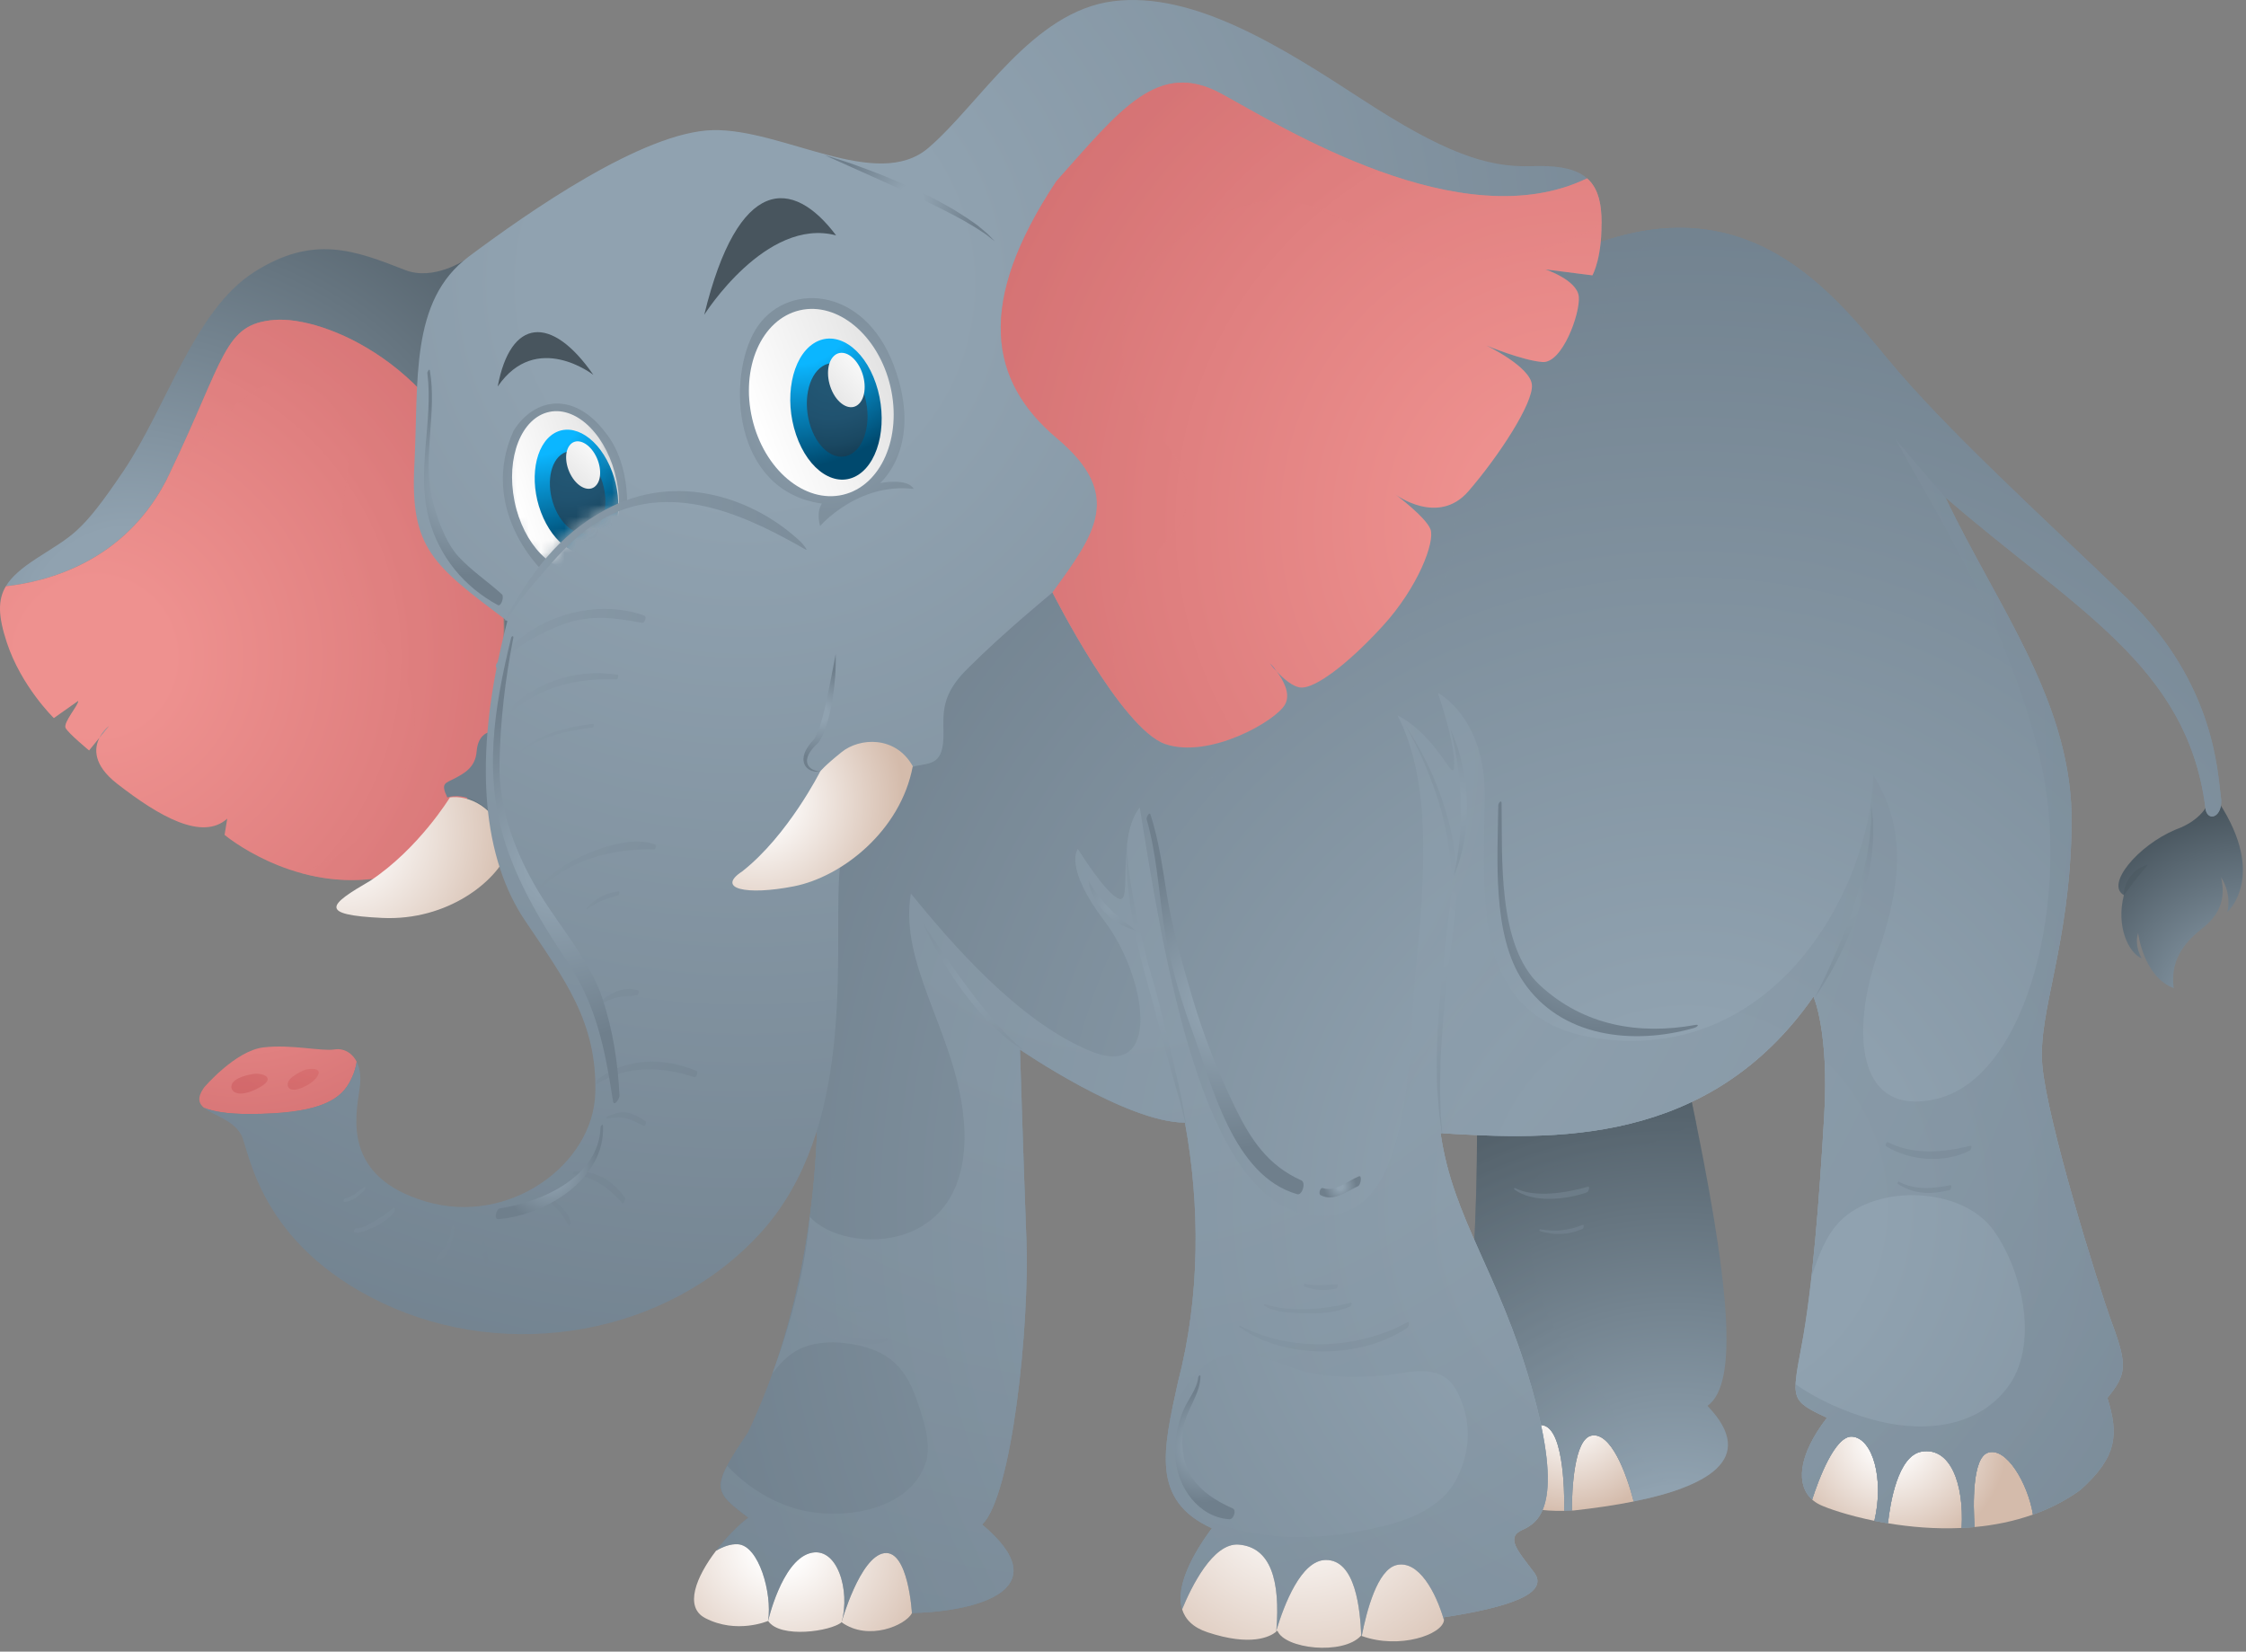 <svg width="189" height="139" viewBox="0 0 189 139" fill="none" xmlns="http://www.w3.org/2000/svg">
<rect x="0" y="0" width="189" height="139" fill="#808080" stroke="none"/>
<path d="M133.928 120.817C132.443 121.109 132.276 125.434 132.271 127.123C132.334 127.12 132.393 127.121 132.456 127.116C134.13 126.93 135.853 126.686 137.476 126.359C136.851 123.941 135.546 120.5 133.928 120.817Z" fill="url(#paint0_radial_525_680)"/>
<path d="M129.633 119.934C127.897 119.985 127.3 124.263 127.112 126.417C128.288 126.923 129.771 127.188 131.636 127.149C131.654 125.199 131.533 119.883 129.633 119.934Z" fill="url(#paint1_radial_525_680)"/>
<path d="M143.683 118.313C146.321 116.432 145.618 108.168 142.172 91.82C142.172 91.82 132.724 95.25 124.286 94.503C124.286 94.503 124.391 103.363 123.557 110.948C122.761 117.244 121.916 124.181 127.111 126.415C127.299 124.261 127.896 119.982 129.632 119.932C131.532 119.881 131.653 125.197 131.635 127.148C131.84 127.143 132.053 127.134 132.27 127.122C132.275 125.433 132.442 121.108 133.927 120.816C135.545 120.5 136.85 123.94 137.474 126.358C143.45 125.157 148.047 122.858 143.683 118.313Z" fill="url(#paint2_radial_525_680)"/>
<path opacity="0.5" d="M137.662 121.994C136.507 120.273 135.57 118.407 134.363 116.718C132.777 114.491 130.932 112.398 129.888 109.833C128.925 107.46 128.741 104.983 128.685 102.444C128.649 100.844 128.774 98.878 130.531 98.263C132.826 97.46 135.324 97.438 137.652 96.689C139.408 96.122 141.087 95.378 142.741 94.577C142.558 93.684 142.37 92.766 142.172 91.82C142.172 91.82 132.724 95.25 124.286 94.503C124.286 94.503 124.391 103.363 123.557 110.948C122.761 117.244 121.916 124.181 127.111 126.415C127.299 124.261 127.896 119.982 129.632 119.932C131.532 119.881 131.653 125.197 131.635 127.148C131.84 127.143 132.053 127.134 132.27 127.122C132.275 125.433 132.442 121.108 133.927 120.816C135.545 120.5 136.85 123.94 137.474 126.358C138.906 126.072 140.256 125.719 141.424 125.291C139.807 124.658 138.619 123.417 137.662 121.994Z" fill="url(#paint3_radial_525_680)"/>
<g opacity="0.5">
<path d="M133.63 99.871C131.883 100.372 129.139 100.853 127.472 99.974C127.436 99.954 127.391 100.071 127.42 100.094C129.024 101.278 131.782 100.96 133.541 100.343C133.695 100.289 133.805 99.822 133.63 99.871Z" fill="url(#paint4_radial_525_680)"/>
<path d="M133.174 103.094C132 103.55 130.858 103.69 129.612 103.452C129.557 103.44 129.512 103.584 129.564 103.6C130.808 103.971 131.961 103.945 133.162 103.428C133.27 103.384 133.337 103.03 133.174 103.094Z" fill="url(#paint5_radial_525_680)"/>
</g>
<path d="M185.988 67.137C185.988 67.137 185.695 68.885 183.053 69.827C179.907 71.156 177.146 74.442 178.723 75.333C178.049 77.976 179.119 80.189 180.224 80.654C179.541 79.42 179.924 78.525 179.924 78.525C179.924 78.525 180.358 82.189 182.915 83.162C182.569 80.519 184.142 79.069 185.374 78.085C186.607 77.103 187.37 75.823 186.898 73.822C187.881 75.396 187.417 76.761 187.417 76.761C187.417 76.761 190.816 73.812 186.711 67.517C186.073 66.541 185.988 67.137 185.988 67.137Z" fill="url(#paint6_radial_525_680)"/>
<path d="M8.377 62.072L9.162 61.105C9.162 61.105 8.694 61.464 8.377 62.072Z" fill="#90A2B0"/>
<path d="M39.537 22.707C39.353 21.899 39.112 21.883 39.112 21.883C39.112 21.883 36.479 23.654 34.108 22.73C29.857 21.07 26.362 19.712 21.362 22.912C16.363 26.11 14.028 34.233 10.398 39.629C6.77 45.023 6.087 45.026 3.059 47.005C1.818 47.816 0.979 48.526 0.494 49.334C3.724 48.98 10.65 47.408 14.253 39.895C19 30.003 18.823 27.277 23.082 26.925C27.342 26.575 37.448 31.835 40.926 43.074C44.055 53.185 42.521 63.983 36.113 72.534C39.445 71.183 42.667 68.847 43.875 64.151C45.646 57.245 39.537 22.707 39.537 22.707Z" fill="url(#paint7_radial_525_680)"/>
<path d="M40.779 42.063C37.3 30.826 27.342 26.576 23.083 26.926C18.824 27.278 19.001 30.003 14.254 39.896C10.651 47.408 3.726 48.979 0.495 49.334C-0.203 50.501 -0.15 51.875 0.572 54.068C1.796 57.783 4.532 60.432 4.532 60.432L6.578 58.986C6.653 59.288 5.291 60.809 5.52 61.264C5.75 61.718 7.497 63.157 7.497 63.157L8.378 62.071C8.694 61.463 9.163 61.104 9.163 61.104L8.378 62.071C7.924 62.951 7.796 64.351 9.857 65.958C13.354 68.681 17 70.797 19.122 68.896C18.897 70.262 18.897 70.262 18.897 70.262C18.897 70.262 24.391 74.891 31.546 73.937C32.959 73.594 34.55 73.172 36.113 72.537C42.521 63.985 43.908 52.175 40.779 42.063Z" fill="url(#paint8_radial_525_680)"/>
<path opacity="0.5" d="M40.779 42.063C37.3 30.826 27.342 26.576 23.083 26.926C18.824 27.278 19.001 30.003 14.254 39.896C14.185 40.042 14.112 40.179 14.041 40.318C14.156 40.191 14.273 40.062 14.39 39.932C15.66 38.507 16.89 37.038 18.229 35.677C19.375 34.513 20.604 33.204 22.133 32.556C25.095 31.299 27.734 32.788 28.829 35.702C30.018 38.873 28.526 42.32 28.597 45.578C28.656 48.274 29.689 50.591 31.206 52.781C32.821 55.106 34.878 57.404 34.901 60.405C34.94 64.963 32.048 69.757 28.179 72.098C27.263 72.654 26.3 73.101 25.308 73.467C27.133 73.971 29.253 74.241 31.545 73.935C32.958 73.592 34.549 73.17 36.112 72.535C42.521 63.985 43.908 52.175 40.779 42.063Z" fill="url(#paint9_radial_525_680)"/>
<path d="M41.021 61.667C41.021 61.667 40.216 61.884 40.11 63.231C40.005 64.577 39.091 65.064 38.285 65.497C37.479 65.928 37.049 65.876 37.642 67.112C38.879 66.678 41.897 67.373 42.768 71.622C44.322 68.713 43.174 60.747 41.021 61.667Z" fill="url(#paint10_radial_525_680)"/>
<path d="M37.858 67.115C37.858 67.115 35.23 71.428 31.145 74.13C27.704 76.131 26.684 76.993 32.175 77.251C37.666 77.507 41.805 74.158 42.768 71.625C42.007 67.698 39.202 66.897 37.858 67.115Z" fill="url(#paint11_radial_525_680)"/>
<path d="M161.707 122.161C159.689 122.501 159.049 126.533 158.867 128.195C160.715 128.503 162.852 128.696 165.072 128.59C165.283 124.826 164.1 121.757 161.707 122.161Z" fill="url(#paint12_radial_525_680)"/>
<path d="M155.866 120.901C154.401 120.782 153.011 124.585 152.488 126.2C152.683 126.373 152.908 126.521 153.158 126.642C153.796 126.942 155.476 127.531 157.731 127.988C158.568 124.428 157.574 121.045 155.866 120.901Z" fill="url(#paint13_radial_525_680)"/>
<path d="M167.281 122.253C165.949 122.701 166.038 126.651 166.157 128.512C167.797 128.361 169.462 128.035 171.074 127.46C170.65 124.859 168.837 121.732 167.281 122.253Z" fill="url(#paint14_radial_525_680)"/>
<path d="M186.883 67.023C186.601 65.224 186.478 57.552 178.963 50.33C171.449 43.105 163.679 36.052 158.895 30.269C154.11 24.489 147.016 15.473 133.567 20.787C120.633 26.952 77.991 43.752 77.991 43.752C77.991 43.752 62.509 54.693 68.462 85.691C68.462 85.691 70.864 103.872 62.962 120.532C59.821 125.204 59.947 125.455 62.979 127.718C62.069 128.424 61.08 129.429 60.253 130.51C60.824 130.172 61.471 129.918 62.105 129.961C63.846 130.077 64.992 134.051 64.638 136.412C64.638 136.412 65.768 131.453 68.108 130.727C70.443 130 71.586 133.868 70.816 136.523C70.816 136.523 72.364 131.016 74.404 130.712C76.442 130.405 76.739 135.752 76.739 135.752C82.413 135.612 89.089 133.707 82.647 128.301C85.164 125.899 86.642 111.524 86.372 104.338C86.101 97.153 85.832 88.329 85.832 88.329C85.832 88.329 94.797 94.486 99.714 94.475C100.989 101.405 101.009 109.096 99.134 116.286C97.889 121.962 96.802 126.262 101.984 128.614C100.389 130.75 98.891 133.501 99.478 135.428C100.241 133.58 102.069 129.808 104.241 129.987C106.927 130.208 107.745 132.987 107.41 137.207C108.073 135.017 109.489 131.321 111.544 131.283C114.089 131.235 114.461 135.478 114.552 137.665C114.566 137.669 114.579 137.674 114.594 137.679C114.999 135.579 115.909 132.084 117.532 131.707C119.379 131.28 120.838 133.992 121.514 136.35C121.521 136.269 121.514 136.189 121.492 136.11C126.983 135.266 130.432 134.106 129.086 132.32C127.74 130.535 126.65 129.387 128.119 128.745C129.587 128.102 131.641 126.521 128.892 116.798C126.144 107.072 122.264 102.604 121.223 95.364C130.597 95.939 143.774 96.533 152.604 83.874C152.604 83.874 153.919 86.769 153.51 93.841C153.101 100.913 152.523 108.411 151.598 113.27C150.755 117.788 150.669 117.874 153.74 119.314C151.223 122.588 151.164 125.015 152.49 126.202C153.013 124.587 154.403 120.784 155.868 120.903C157.577 121.048 158.57 124.43 157.733 127.99C158.098 128.064 158.476 128.135 158.87 128.199C159.052 126.537 159.692 122.505 161.71 122.165C164.102 121.761 165.286 124.829 165.075 128.594C165.432 128.575 165.796 128.548 166.16 128.516C166.041 126.656 165.952 122.706 167.284 122.257C168.84 121.736 170.652 124.862 171.077 127.464C172.461 126.973 173.802 126.3 175.054 125.399C178.199 122.58 178.281 120.706 177.336 117.642C178.95 115.676 179.032 114.91 177.747 111.42C176.461 107.93 172.261 94.295 171.86 89.668C171.464 85.109 174.181 79.649 174.326 69.427C174.47 59.202 168.148 51.209 163.697 41.848C174.452 51.194 184.007 55.943 185.569 67.866C185.641 69.31 187.162 68.823 186.883 67.023Z" fill="url(#paint15_radial_525_680)"/>
<path d="M186.883 67.023C186.601 65.224 186.478 57.552 178.963 50.33C171.449 43.105 163.679 36.052 158.895 30.269C154.11 24.489 147.016 15.473 133.567 20.787C120.633 26.952 77.991 43.752 77.991 43.752C77.991 43.752 62.509 54.693 68.462 85.691C68.462 85.691 70.864 103.872 62.962 120.532C59.821 125.204 59.947 125.455 62.979 127.718C62.069 128.424 61.08 129.429 60.253 130.51C60.824 130.172 61.471 129.918 62.105 129.961C63.846 130.077 64.992 134.051 64.638 136.412C64.638 136.412 65.768 131.453 68.108 130.727C70.443 130 71.586 133.868 70.816 136.523C70.816 136.523 72.364 131.016 74.404 130.712C76.442 130.405 76.739 135.752 76.739 135.752C82.413 135.612 89.089 133.707 82.647 128.301C85.164 125.899 86.642 111.524 86.372 104.338C86.101 97.153 85.832 88.329 85.832 88.329C85.832 88.329 94.797 94.486 99.714 94.475C100.989 101.405 101.009 109.096 99.134 116.286C97.889 121.962 96.802 126.262 101.984 128.614C100.389 130.75 98.891 133.501 99.478 135.428C100.241 133.58 102.069 129.808 104.241 129.987C106.927 130.208 107.745 132.987 107.41 137.207C108.073 135.017 109.489 131.321 111.544 131.283C114.089 131.235 114.461 135.478 114.552 137.665C114.566 137.669 114.579 137.674 114.594 137.679C114.999 135.579 115.909 132.084 117.532 131.707C119.379 131.28 120.838 133.992 121.514 136.35C121.521 136.269 121.514 136.189 121.492 136.11C126.983 135.266 130.432 134.106 129.086 132.32C127.74 130.535 126.65 129.387 128.119 128.745C129.587 128.102 131.641 126.521 128.892 116.798C126.144 107.072 122.264 102.604 121.223 95.364C130.597 95.939 143.774 96.533 152.604 83.874C152.604 83.874 153.919 86.769 153.51 93.841C153.101 100.913 152.523 108.411 151.598 113.27C150.755 117.788 150.669 117.874 153.74 119.314C151.223 122.588 151.164 125.015 152.49 126.202C153.013 124.587 154.403 120.784 155.868 120.903C157.577 121.048 158.57 124.43 157.733 127.99C158.098 128.064 158.476 128.135 158.87 128.199C159.052 126.537 159.692 122.505 161.71 122.165C164.102 121.761 165.286 124.829 165.075 128.594C165.432 128.575 165.796 128.548 166.16 128.516C166.041 126.656 165.952 122.706 167.284 122.257C168.84 121.736 170.652 124.862 171.077 127.464C172.461 126.973 173.802 126.3 175.054 125.399C178.199 122.58 178.281 120.706 177.336 117.642C178.95 115.676 179.032 114.91 177.747 111.42C176.461 107.93 172.261 94.295 171.86 89.668C171.464 85.109 174.181 79.649 174.326 69.427C174.47 59.202 168.148 51.209 163.697 41.848C174.452 51.194 184.007 55.943 185.569 67.866C185.641 69.31 187.162 68.823 186.883 67.023Z" fill="url(#paint16_radial_525_680)"/>
<g opacity="0.5">
<path d="M74.386 73.227C77.796 70.656 77.787 66.598 78.854 66.17C83.762 64.022 82.25 58.045 86.304 56.113C90.358 54.182 91.866 58.877 96.146 63.565C100.429 68.252 105.759 64.397 113.434 58.186C120.254 53.044 123.018 47.698 122.37 43.855C126 43.633 131.959 34.221 135.142 25.884C136.47 22.41 138.505 20.384 140.427 19.199C138.342 19.309 136.066 19.8 133.568 20.787C120.634 26.952 77.992 43.752 77.992 43.752C77.992 43.752 62.51 54.693 68.463 85.691C68.463 85.691 69.413 92.9 68.145 102.396C71.064 98.876 71.606 94.052 72.285 87.115C73.117 78.569 72.682 74.94 74.386 73.227Z" fill="url(#paint17_radial_525_680)"/>
</g>
<path d="M29.367 91.166C29.729 90.53 29.933 89.922 30.012 89.352C29.592 88.53 28.832 88.202 28.169 88.315C27.077 88.5 24.528 87.869 22.166 88.146C19.801 88.425 17.17 91.523 17.17 91.523C16.577 92.367 16.711 92.85 17.165 93.229C17.926 93.536 19.128 93.757 21.016 93.752C26.515 93.739 28.491 92.709 29.367 91.166Z" fill="url(#paint18_radial_525_680)"/>
<path d="M134.757 18.187C134.619 14.736 132.701 13.846 128.866 13.983C125.033 14.119 121.324 12.723 114.666 8.394C108.012 4.065 100.508 -0.757 93.686 0.1C86.863 0.956 82.465 8.725 78.129 12.442C73.794 16.158 65.857 10.81 59.978 10.952C54.1 11.093 44.404 17.891 39.428 21.607C34.453 25.325 35.237 32.097 34.869 39.126C34.503 46.157 36.425 47.557 42.694 52.271C39.528 64.292 40.824 72.468 44.161 77.444C47.495 82.42 50.262 85.989 50.092 91.991C49.926 97.994 42.844 103.194 35.836 101.118C28.828 99.044 29.908 94.04 30.266 91.582C30.408 90.618 30.28 89.883 30.012 89.352C29.934 89.922 29.73 90.53 29.367 91.166C28.491 92.709 26.515 93.739 21.015 93.752C19.127 93.757 17.925 93.536 17.164 93.229C17.929 93.871 19.606 94.223 20.304 95.518C20.981 96.778 21.732 104.718 32.223 109.676C42.714 114.636 56.127 112.431 64.032 103.723C71.932 95.013 70.238 80.832 70.604 73.931C70.971 67.029 75.824 64.717 77.099 64.458C78.378 64.2 79.399 64.324 79.395 61.769C79.39 60.032 79.131 58.447 81.553 56.142C84.358 53.324 88.566 49.862 88.566 49.862C88.566 49.862 94.346 61.351 98.056 62.62C101.765 63.889 107.378 60.681 108.142 59.272C108.631 58.37 107.966 57.213 107.424 56.494C107.082 56.126 106.857 55.826 106.857 55.826C106.857 55.826 107.123 56.091 107.424 56.494C107.975 57.089 108.835 57.867 109.544 57.866C110.693 57.863 113.245 56.068 116.307 52.738C119.366 49.408 120.762 45.57 120.374 44.55C119.989 43.527 117.428 41.617 117.428 41.617C117.428 41.617 121.013 44.292 123.562 41.347C126.112 38.4 129.041 33.921 128.908 32.389C128.778 30.854 125.067 29.075 125.067 29.075C125.067 29.075 128.136 30.346 129.8 30.469C131.461 30.593 132.986 26.373 132.854 24.967C132.723 23.561 130.037 22.673 130.037 22.673L133.999 23.175C133.999 23.172 134.891 21.637 134.757 18.187Z" fill="url(#paint19_radial_525_680)"/>
<path d="M107.238 56.667C106.888 56.294 106.662 55.992 106.654 55.98L107.038 55.645C107.05 55.657 107.319 55.928 107.629 56.339L107.238 56.667Z" fill="url(#paint20_radial_525_680)"/>
<path opacity="0.5" d="M69.012 44.269C69.012 44.269 72.166 40.598 76.883 41.144C76.383 40.201 74.053 40.65 74.053 40.65C74.053 40.65 77.776 37.568 75.204 30.736C72.632 23.906 65.984 23.731 63.567 27.762C61.149 31.794 61.62 41.313 69.162 42.381C68.653 43.15 69.012 44.269 69.012 44.269Z" fill="url(#paint21_radial_525_680)"/>
<path opacity="0.5" d="M45.488 47.865C45.488 47.865 40.268 42.78 43.216 36.252C44.962 33.453 48.302 32.898 50.941 36.399C52.918 38.805 52.769 42.369 52.769 42.369C52.769 42.369 49.312 43.252 45.488 47.865Z" fill="url(#paint22_radial_525_680)"/>
<path d="M74.925 32.513C75.926 36.799 74.143 40.885 70.934 41.638C67.725 42.393 64.307 39.531 63.3 35.246C62.295 30.958 64.078 26.87 67.287 26.116C70.495 25.363 73.916 28.226 74.925 32.513Z" fill="url(#paint23_linear_525_680)"/>
<path d="M73.703 32.269C74.74 35.321 74.078 38.759 72.228 39.957C70.371 41.151 68.029 39.642 66.991 36.588C65.953 33.54 66.615 30.097 68.467 28.9C70.32 27.709 72.666 29.216 73.703 32.269Z" fill="url(#paint24_radial_525_680)"/>
<path d="M72.679 33.06C73.368 35.088 72.929 37.373 71.7 38.164C70.47 38.958 68.912 37.959 68.221 35.933C67.533 33.905 67.971 31.62 69.203 30.826C70.43 30.035 71.987 31.034 72.679 33.06Z" fill="url(#paint25_radial_525_680)"/>
<path d="M72.301 30.816C72.908 31.901 72.916 33.311 72.317 33.949C71.724 34.596 70.747 34.233 70.138 33.146C69.532 32.054 69.521 30.654 70.12 30.011C70.716 29.365 71.693 29.729 72.301 30.816Z" fill="url(#paint26_linear_525_680)"/>
<path d="M59.263 26.489C59.263 26.489 64.455 18.245 70.358 19.809C66.712 14.947 62.116 14.753 59.263 26.489Z" fill="#48555E"/>
<path d="M49.932 31.549C49.932 31.549 45.129 27.793 41.882 32.527C42.954 26.775 46.404 26.447 49.932 31.549Z" fill="#48555E"/>
<path d="M107.238 56.664C106.888 56.29 106.662 55.989 106.654 55.977L107.038 55.641C107.05 55.653 107.319 55.924 107.629 56.335L107.238 56.664Z" fill="url(#paint27_radial_525_680)"/>
<path d="M133.551 15.008C122.966 20.136 107.874 10.663 102.779 7.888C97.463 4.993 94.311 9.173 88.887 15.256C82.083 25.515 83.237 32.088 88.94 36.88C94.641 41.671 92.12 44.966 88.567 49.86C88.567 49.86 94.347 61.349 98.057 62.618C101.766 63.887 107.379 60.679 108.143 59.27C108.632 58.368 107.967 57.211 107.425 56.492C107.083 56.124 106.858 55.824 106.858 55.824C106.858 55.824 107.124 56.089 107.425 56.492C107.976 57.087 108.836 57.865 109.545 57.864C110.694 57.861 113.246 56.066 116.308 52.736C119.367 49.406 120.763 45.568 120.375 44.548C119.99 43.525 117.429 41.615 117.429 41.615C117.429 41.615 121.014 44.29 123.563 41.345C126.113 38.398 129.042 33.919 128.909 32.387C128.779 30.852 125.068 29.073 125.068 29.073C125.068 29.073 128.137 30.344 129.801 30.467C131.462 30.591 132.987 26.371 132.855 24.965C132.724 23.559 130.038 22.671 130.038 22.671L134 23.173C134 23.173 134.892 21.638 134.758 18.188C134.697 16.684 134.3 15.667 133.551 15.008Z" fill="url(#paint28_radial_525_680)"/>
<path opacity="0.5" d="M94.787 59.823C94.433 59.203 94.154 58.515 93.976 57.743C93.583 56.027 93.686 54.229 94.072 52.517C94.601 50.181 95.537 48.448 97.142 46.675C98.262 45.442 99.613 44.104 99.925 42.4C100.234 40.721 99.419 39.109 98.457 37.788C97.574 36.577 96.52 35.473 95.724 34.202C95.017 33.08 94.67 31.757 94.529 30.441C93.925 24.918 97.295 20.57 102.136 18.277C104.567 17.126 107.195 16.472 109.845 17.229C112.555 18.003 114.961 19.561 117.55 20.644C121.72 22.391 126.636 22.045 130.864 20.622C132.192 20.174 133.543 19.578 134.77 18.821C134.768 18.618 134.763 18.407 134.757 18.19C134.696 16.688 134.3 15.671 133.551 15.012C122.966 20.14 107.874 10.667 102.779 7.892C97.463 4.997 94.311 9.177 88.887 15.26C82.083 25.519 83.237 32.092 88.94 36.884C94.641 41.675 92.12 44.97 88.567 49.864C88.567 49.862 91.669 56.026 94.787 59.823Z" fill="url(#paint29_radial_525_680)"/>
<path d="M69.021 64.923C69.021 64.923 66.317 70.303 62.46 73.332C60.232 74.787 62.769 75.383 66.81 74.589C70.854 73.795 75.796 69.919 76.809 64.483C75.355 61.889 72.335 62.078 70.83 63.289C69.323 64.5 69.021 64.923 69.021 64.923Z" fill="url(#paint30_radial_525_680)"/>
<path d="M70.324 55.023C70.342 55.654 70.324 56.286 70.278 56.914C70.232 57.545 70.162 58.174 70.062 58.797C70.012 59.11 69.957 59.422 69.89 59.732C69.82 60.043 69.749 60.353 69.662 60.661C69.576 60.968 69.466 61.272 69.355 61.574L69.155 62.022L68.906 62.455L68.891 62.475L68.869 62.5C68.652 62.703 68.436 62.909 68.268 63.143C68.174 63.256 68.11 63.382 68.043 63.506C67.985 63.633 67.935 63.763 67.917 63.898C67.918 63.964 67.898 64.033 67.914 64.097C67.919 64.163 67.931 64.228 67.957 64.29C67.994 64.417 68.08 64.53 68.189 64.624C68.293 64.72 68.426 64.79 68.569 64.837C68.711 64.887 68.864 64.915 69.018 64.926C68.864 64.945 68.703 64.96 68.546 64.931C68.388 64.904 68.227 64.854 68.085 64.764C67.942 64.675 67.812 64.552 67.731 64.392C67.684 64.313 67.659 64.229 67.638 64.14C67.609 64.053 67.621 63.966 67.611 63.876C67.617 63.7 67.652 63.53 67.711 63.369C67.776 63.214 67.847 63.058 67.939 62.919C68.02 62.776 68.124 62.649 68.224 62.52C68.328 62.394 68.444 62.283 68.556 62.163L68.519 62.207L68.72 61.813L68.893 61.396C68.994 61.107 69.092 60.82 69.168 60.521C69.343 59.929 69.478 59.323 69.607 58.714C69.734 58.103 69.855 57.489 69.972 56.874L70.324 55.023Z" fill="url(#paint31_radial_525_680)"/>
<path d="M69.419 13.066C69.419 13.066 69.663 13.131 70.086 13.262C70.505 13.398 71.111 13.577 71.823 13.835C72.532 14.093 73.365 14.389 74.242 14.742C75.121 15.094 76.045 15.498 76.963 15.922C77.877 16.356 78.784 16.802 79.608 17.272C80.025 17.498 80.419 17.735 80.784 17.972C81.155 18.2 81.5 18.427 81.809 18.65C81.962 18.76 82.111 18.865 82.254 18.964C82.388 19.076 82.513 19.182 82.634 19.28C82.867 19.482 83.084 19.641 83.234 19.809C83.536 20.13 83.713 20.313 83.713 20.313C83.713 20.313 83.514 20.157 83.167 19.884C83.005 19.738 82.771 19.603 82.521 19.432C82.269 19.258 81.975 19.081 81.65 18.891C81.334 18.692 80.979 18.493 80.597 18.292C80.221 18.085 79.814 17.884 79.398 17.668C78.983 17.446 78.542 17.247 78.1 17.025C77.659 16.802 77.201 16.598 76.747 16.383C75.842 15.953 74.925 15.545 74.067 15.154C73.206 14.769 72.405 14.409 71.717 14.1C71.028 13.792 70.454 13.534 70.052 13.353C69.65 13.171 69.419 13.066 69.419 13.066Z" fill="url(#paint32_radial_525_680)"/>
<g opacity="0.5">
<path d="M94.838 70.973C94.838 70.973 94.825 71.354 94.875 72.02C94.899 72.353 94.926 72.754 94.994 73.215C95.049 73.676 95.119 74.194 95.219 74.755C95.308 75.32 95.404 75.93 95.549 76.568C95.692 77.207 95.808 77.886 95.987 78.576C96.155 79.27 96.329 79.986 96.504 80.715C96.71 81.436 96.918 82.167 97.128 82.9C97.226 83.27 97.325 83.641 97.427 84.01C97.519 84.379 97.609 84.747 97.698 85.111C97.881 85.841 98.058 86.557 98.229 87.253C98.576 88.641 98.859 89.948 99.122 91.062C99.252 91.622 99.368 92.133 99.455 92.59C99.536 93.05 99.608 93.451 99.664 93.78C99.775 94.439 99.838 94.816 99.838 94.816C99.838 94.816 99.739 94.446 99.568 93.799C99.485 93.477 99.387 93.085 99.271 92.634C99.143 92.187 98.999 91.682 98.842 91.133C98.538 90.028 98.159 88.744 97.8 87.36C97.617 86.668 97.429 85.953 97.237 85.227C97.139 84.863 97.045 84.496 96.946 84.13C96.844 83.765 96.739 83.401 96.635 83.037C96.438 82.298 96.238 81.558 96.042 80.831C95.875 80.095 95.713 79.372 95.555 78.672C95.379 77.974 95.302 77.281 95.185 76.633C95.067 75.987 94.997 75.367 94.934 74.794C94.905 74.508 94.864 74.236 94.846 73.974C94.831 73.713 94.821 73.464 94.805 73.23C94.775 72.765 94.777 72.359 94.779 72.022C94.771 71.687 94.802 71.424 94.81 71.246C94.823 71.067 94.838 70.973 94.838 70.973Z" fill="url(#paint33_radial_525_680)"/>
<path d="M91.608 74.133C91.608 74.133 91.651 74.219 91.738 74.355C91.815 74.497 91.949 74.683 92.093 74.913C92.163 75.026 92.265 75.137 92.351 75.265C92.443 75.39 92.53 75.523 92.642 75.648C92.751 75.776 92.865 75.903 92.975 76.041C93.075 76.185 93.22 76.293 93.339 76.422C93.463 76.55 93.588 76.679 93.708 76.805C93.841 76.919 93.973 77.029 94.101 77.138C94.228 77.244 94.349 77.357 94.462 77.461C94.575 77.57 94.705 77.637 94.812 77.722C95.252 78.039 95.537 78.298 95.537 78.298C95.537 78.298 95.18 78.196 94.659 77.974C94.533 77.912 94.379 77.872 94.25 77.776C94.112 77.687 93.967 77.596 93.824 77.492C93.679 77.39 93.524 77.293 93.378 77.174C93.243 77.043 93.108 76.909 92.975 76.778C92.847 76.634 92.698 76.514 92.596 76.355C92.483 76.208 92.38 76.052 92.279 75.908C92.168 75.769 92.1 75.606 92.026 75.461C91.952 75.315 91.88 75.18 91.834 75.046C91.784 74.912 91.747 74.788 91.711 74.678C91.673 74.571 91.663 74.465 91.644 74.386C91.609 74.227 91.608 74.133 91.608 74.133Z" fill="url(#paint34_radial_525_680)"/>
<path d="M77.643 77.66C77.643 77.66 78.122 78.374 78.838 79.446C79.195 79.983 79.625 80.596 80.087 81.253C80.315 81.585 80.561 81.916 80.804 82.26C81.044 82.607 81.307 82.943 81.559 83.288C82.067 83.976 82.604 84.639 83.108 85.259C83.366 85.563 83.617 85.857 83.854 86.135C84.103 86.406 84.337 86.661 84.553 86.898C84.782 87.118 84.988 87.327 85.171 87.516C85.35 87.708 85.528 87.848 85.666 87.974C85.944 88.23 86.103 88.374 86.103 88.374C86.103 88.374 85.92 88.262 85.604 88.053C85.45 87.946 85.25 87.828 85.047 87.659C84.84 87.497 84.603 87.316 84.354 87.104C84.117 86.883 83.858 86.646 83.584 86.393C83.319 86.131 83.045 85.85 82.767 85.553C82.5 85.248 82.22 84.936 81.949 84.608C81.686 84.272 81.41 83.938 81.151 83.592C80.637 82.894 80.141 82.189 79.715 81.501C79.275 80.82 78.915 80.156 78.595 79.594C77.978 78.458 77.643 77.66 77.643 77.66Z" fill="url(#paint35_radial_525_680)"/>
<path d="M118.242 61.035C118.242 61.035 118.576 61.485 119.069 62.328C119.557 63.173 120.232 64.399 120.852 65.96C121.161 66.74 121.473 67.598 121.733 68.525C121.871 68.988 122 69.466 122.103 69.962C122.158 70.209 122.221 70.46 122.263 70.714C122.303 70.97 122.341 71.229 122.382 71.49C122.545 72.531 122.607 73.625 122.599 74.734C122.6 75.289 122.528 75.846 122.496 76.409C122.433 76.96 122.369 77.514 122.308 78.067C122.169 79.171 122.035 80.275 121.903 81.361C121.763 82.448 121.671 83.521 121.559 84.557C121.483 85.595 121.371 86.597 121.315 87.55C121.262 88.502 121.196 89.403 121.2 90.235C121.192 90.651 121.184 91.051 121.179 91.43C121.179 91.808 121.194 92.169 121.2 92.508C121.216 93.186 121.224 93.776 121.276 94.26C121.35 95.232 121.393 95.788 121.393 95.788C121.393 95.788 121.316 95.236 121.178 94.269C121.1 93.788 121.061 93.196 121.011 92.519C120.985 92.178 120.95 91.818 120.93 91.436C120.924 91.056 120.919 90.653 120.912 90.233C120.883 89.397 120.92 88.489 120.942 87.53C120.967 86.57 121.041 85.56 121.117 84.517C121.22 83.478 121.304 82.399 121.427 81.308C121.551 80.218 121.676 79.111 121.801 78.003C121.868 77.451 121.938 76.899 122.005 76.348C122.043 75.805 122.12 75.263 122.124 74.722C122.142 73.64 122.093 72.573 121.946 71.549C121.908 71.293 121.872 71.038 121.838 70.788C121.788 70.539 121.742 70.293 121.696 70.048C121.61 69.556 121.496 69.08 121.376 68.621C121.15 67.699 120.867 66.843 120.584 66.061C120.301 65.281 120.01 64.574 119.739 63.954C119.467 63.335 119.205 62.805 118.983 62.373C118.755 61.942 118.577 61.605 118.447 61.379C118.315 61.156 118.242 61.035 118.242 61.035Z" fill="url(#paint36_radial_525_680)"/>
<path d="M122.08 61.441C122.08 61.441 122.172 61.614 122.301 61.933C122.425 62.253 122.612 62.71 122.771 63.279C122.945 63.844 123.095 64.517 123.22 65.246C123.266 65.614 123.341 65.99 123.363 66.379C123.4 66.764 123.429 67.159 123.439 67.555C123.455 67.949 123.441 68.344 123.427 68.733C123.428 69.122 123.372 69.503 123.337 69.871C123.31 70.241 123.233 70.592 123.177 70.926C123.124 71.261 123.049 71.573 122.969 71.858C122.892 72.144 122.823 72.404 122.748 72.633C122.665 72.858 122.594 73.055 122.533 73.216C122.414 73.537 122.339 73.717 122.339 73.717C122.339 73.717 122.37 73.522 122.439 73.187C122.474 73.021 122.513 72.818 122.562 72.585C122.603 72.352 122.631 72.085 122.679 71.799C122.729 71.512 122.77 71.201 122.799 70.87C122.831 70.54 122.874 70.192 122.888 69.831C122.931 69.11 122.958 68.338 122.927 67.568C122.92 66.797 122.84 66.029 122.773 65.309C122.689 64.59 122.594 63.918 122.487 63.347C122.385 62.772 122.287 62.296 122.208 61.964C122.127 61.632 122.08 61.441 122.08 61.441Z" fill="url(#paint37_radial_525_680)"/>
<path d="M152.733 83.923C152.733 83.923 152.851 83.683 153.062 83.265C153.279 82.85 153.553 82.242 153.896 81.519C154.059 81.152 154.247 80.764 154.421 80.34C154.604 79.919 154.785 79.472 154.973 79.009C155.17 78.552 155.334 78.064 155.526 77.577C155.716 77.088 155.872 76.581 156.05 76.08C156.201 75.573 156.367 75.069 156.505 74.567C156.624 74.058 156.786 73.568 156.88 73.08C156.967 72.594 157.104 72.129 157.161 71.678C157.224 71.227 157.308 70.801 157.345 70.406C157.37 70.009 157.406 69.645 157.437 69.322C157.469 68.999 157.449 68.717 157.457 68.483C157.466 68.013 157.47 67.746 157.47 67.746C157.47 67.746 157.502 68.013 157.558 68.477C157.575 68.712 157.624 68.996 157.629 69.324C157.633 69.651 157.639 70.021 157.633 70.426C157.62 70.832 157.567 71.267 157.533 71.728C157.5 72.193 157.402 72.674 157.322 73.174C157.238 73.672 157.103 74.178 156.983 74.696C156.845 75.209 156.683 75.725 156.535 76.241C156.349 76.747 156.183 77.26 155.988 77.752C155.791 78.245 155.595 78.728 155.384 79.186C155.188 79.65 154.969 80.086 154.758 80.499C154.554 80.914 154.34 81.294 154.154 81.65C153.37 83.057 152.733 83.923 152.733 83.923Z" fill="url(#paint38_radial_525_680)"/>
</g>
<path opacity="0.5" d="M178.724 75.333C178.724 75.333 178.698 75.108 178.779 74.789C178.794 74.709 178.823 74.625 178.856 74.539C178.889 74.452 178.916 74.355 178.966 74.267C179.062 74.089 179.162 73.891 179.303 73.726C179.374 73.643 179.443 73.561 179.514 73.48C179.579 73.394 179.675 73.339 179.75 73.269C179.911 73.145 180.054 73.023 180.212 72.962C180.51 72.82 180.719 72.773 180.719 72.773C180.719 72.773 180.598 72.968 180.396 73.193C180.287 73.297 180.191 73.452 180.068 73.59C179.942 73.725 179.826 73.883 179.708 74.039C179.571 74.181 179.475 74.355 179.35 74.496C179.239 74.648 179.134 74.789 179.045 74.91C178.862 75.16 178.724 75.333 178.724 75.333Z" fill="url(#paint39_radial_525_680)"/>
<path d="M68.107 130.73C65.767 131.456 64.637 136.415 64.637 136.415C65.65 137.924 69.933 137.284 70.815 136.526C71.584 133.87 70.442 130.003 68.107 130.73Z" fill="url(#paint40_radial_525_680)"/>
<path d="M62.104 129.962C61.47 129.919 60.824 130.173 60.252 130.511C58.564 132.722 57.562 135.246 59.341 136.173C61.992 137.555 64.637 136.413 64.637 136.413C64.991 134.052 63.845 130.078 62.104 129.962Z" fill="url(#paint41_radial_525_680)"/>
<path d="M74.403 130.712C72.363 131.016 70.815 136.523 70.815 136.523C73.087 138.158 76.235 136.762 76.738 135.753C76.738 135.753 76.441 130.406 74.403 130.712Z" fill="url(#paint42_radial_525_680)"/>
<path d="M117.529 131.709C115.907 132.086 114.997 135.581 114.591 137.681C117.755 138.831 121.384 137.56 121.511 136.352C120.834 133.995 119.375 131.283 117.529 131.709Z" fill="url(#paint43_radial_525_680)"/>
<path d="M104.238 129.991C102.066 129.812 100.238 133.585 99.475 135.432C99.732 136.277 100.39 136.965 101.617 137.37C105.264 138.577 106.859 137.747 107.367 137.342C107.382 137.3 107.394 137.254 107.407 137.21C107.742 132.991 106.925 130.211 104.238 129.991Z" fill="url(#paint44_radial_525_680)"/>
<path d="M111.541 131.286C109.486 131.324 108.07 135.019 107.407 137.21C107.404 137.245 107.4 137.281 107.399 137.317C107.437 137.286 107.47 137.254 107.495 137.231C108.074 138.762 112.998 139.325 114.524 137.661C114.533 137.663 114.541 137.665 114.549 137.668C114.458 135.481 114.086 131.238 111.541 131.286Z" fill="url(#paint45_radial_525_680)"/>
<g opacity="0.5">
<path d="M74.109 105.917C73.23 104.909 70.917 105.23 69.921 105.772C69.878 105.793 69.793 105.978 69.876 105.992C70.473 106.09 71.157 105.9 71.775 105.925C72.55 105.956 73.192 106.209 73.926 106.352C74.097 106.385 74.204 106.026 74.109 105.917Z" fill="url(#paint46_radial_525_680)"/>
<path d="M73.541 109.827C72.996 109.791 72.453 109.945 71.907 109.966C71.299 109.987 70.75 109.795 70.161 109.711C70.062 109.698 69.975 109.946 70.07 109.973C70.658 110.137 71.162 110.385 71.783 110.435C72.328 110.477 72.942 110.372 73.465 110.226C73.588 110.192 73.721 109.836 73.541 109.827Z" fill="url(#paint47_radial_525_680)"/>
<path d="M74.683 112.648C72.416 113.058 69.72 112.125 67.783 110.976C67.734 110.947 67.67 111.105 67.715 111.14C69.546 112.538 72.321 113.663 74.637 112.89C74.708 112.866 74.783 112.63 74.683 112.648Z" fill="url(#paint48_radial_525_680)"/>
</g>
<g opacity="0.5">
<path d="M112.508 108.099C111.612 108.099 110.712 108.269 109.826 108.048C109.752 108.03 109.686 108.222 109.757 108.253C110.608 108.619 111.551 108.641 112.442 108.444C112.554 108.419 112.659 108.098 112.508 108.099Z" fill="url(#paint49_radial_525_680)"/>
<path d="M113.662 109.635C111.444 110.2 108.649 110.466 106.433 109.752C106.382 109.734 106.342 109.859 106.387 109.886C107.353 110.5 108.537 110.464 109.646 110.513C111.024 110.572 112.349 110.505 113.625 109.956C113.709 109.921 113.787 109.603 113.662 109.635Z" fill="url(#paint50_radial_525_680)"/>
<path d="M118.437 111.273C114.287 113.566 108.562 113.817 104.327 111.548C104.288 111.528 104.246 111.646 104.276 111.668C108.147 114.45 114.491 114.374 118.418 111.758C118.55 111.668 118.659 111.148 118.437 111.273Z" fill="url(#paint51_radial_525_680)"/>
</g>
<g opacity="0.5">
<path d="M165.82 96.428C163.545 96.979 161.041 97.245 158.855 96.116C158.741 96.056 158.615 96.407 158.732 96.479C160.76 97.709 163.691 97.93 165.774 96.805C165.862 96.759 165.978 96.389 165.82 96.428Z" fill="url(#paint52_radial_525_680)"/>
<path d="M164.124 99.744C162.649 100.033 161.145 100.178 159.773 99.437C159.715 99.409 159.645 99.588 159.695 99.624C161.015 100.522 162.537 100.54 164.047 100.156C164.184 100.121 164.286 99.712 164.124 99.744Z" fill="url(#paint53_radial_525_680)"/>
</g>
<path opacity="0.5" d="M21.408 90.368C21.408 90.368 20.14 90.519 19.645 91.044C19.149 91.565 19.673 92.583 21.561 91.66C23.45 90.735 22.107 90.292 21.408 90.368Z" fill="url(#paint54_radial_525_680)"/>
<path opacity="0.5" d="M25.725 90.013C25.725 90.013 24.065 90.635 24.216 91.358C24.366 92.083 25.707 91.547 26.365 90.97C27.025 90.393 27.086 89.753 25.725 90.013Z" fill="url(#paint55_radial_525_680)"/>
<mask id="mask0_525_680" style="mask-type:luminance" maskUnits="userSpaceOnUse" x="42" y="33" width="11" height="15">
<path d="M45.692 47.767C45.692 47.767 48.307 43.43 52.768 42.37C51.699 34.235 47.822 32.407 44.742 33.791C41.658 35.176 40.496 43.187 45.692 47.767Z" fill="white"/>
</mask>
<g mask="url(#mask0_525_680)">
<path d="M51.888 40.432C52.629 44.1 51.312 47.462 48.941 47.944C46.567 48.426 44.041 45.842 43.295 42.176C42.554 38.506 43.871 35.142 46.244 34.659C48.616 34.179 51.145 36.762 51.888 40.432Z" fill="url(#paint56_linear_525_680)"/>
</g>
<mask id="mask1_525_680" style="mask-type:luminance" maskUnits="userSpaceOnUse" x="42" y="33" width="11" height="15">
<path d="M45.692 47.767C45.692 47.767 48.307 43.43 52.768 42.37C51.699 34.235 47.822 32.407 44.742 33.791C41.658 35.176 40.496 43.187 45.692 47.767Z" fill="white"/>
</mask>
<g mask="url(#mask1_525_680)">
<path d="M51.297 39.18C52.484 41.793 52.193 44.9 50.657 46.122C49.117 47.341 46.907 46.207 45.723 43.59C44.54 40.981 44.827 37.869 46.365 36.649C47.904 35.433 50.112 36.565 51.297 39.18Z" fill="url(#paint57_radial_525_680)"/>
<path d="M50.458 39.969C51.246 41.705 51.054 43.768 50.033 44.576C49.011 45.388 47.544 44.637 46.758 42.901C45.969 41.165 46.161 39.099 47.183 38.289C48.203 37.482 49.67 38.231 50.458 39.969Z" fill="url(#paint58_radial_525_680)"/>
<path d="M49.929 38.012C50.559 38.923 50.692 40.169 50.217 40.786C49.745 41.411 48.849 41.176 48.213 40.264C47.58 39.351 47.452 38.109 47.926 37.49C48.396 36.865 49.295 37.102 49.929 38.012Z" fill="url(#paint59_linear_525_680)"/>
</g>
<path d="M67.42 45.64C63.592 41.989 57.025 39.595 50.946 42.894C46.879 45.102 44.669 48.295 42.532 52.068C42.488 52.143 42.532 52.323 42.611 52.197C43.644 50.556 44.607 49.477 45.898 47.977C47.424 46.202 48.856 44.695 50.92 43.568C56.857 40.332 63.444 43.768 67.816 46.262C68.026 46.382 67.568 45.782 67.42 45.64Z" fill="url(#paint60_radial_525_680)"/>
<path d="M54.233 51.816C49.937 50.25 44.384 52.014 41.783 55.856C41.692 55.989 41.712 56.379 41.899 56.138C43.15 54.54 44.887 53.603 46.709 52.808C49.288 51.678 51.36 51.917 54.029 52.418C54.253 52.458 54.449 51.893 54.233 51.816Z" fill="url(#paint61_radial_525_680)"/>
<path d="M51.975 56.784C48.266 56.236 44.871 57.463 42.308 60.167C42.229 60.253 42.183 60.633 42.354 60.477C45.188 57.89 48.096 57.071 51.872 57.171C51.994 57.176 52.101 56.804 51.975 56.784Z" fill="url(#paint62_radial_525_680)"/>
<path d="M49.904 60.911C47.641 61.208 45.254 61.768 43.545 63.384C43.505 63.421 43.489 63.58 43.563 63.516C45.261 62.008 47.649 61.501 49.841 61.231C49.957 61.216 50.031 60.893 49.904 60.911Z" fill="url(#paint63_radial_525_680)"/>
<path d="M55.14 71.087C53.498 70.422 51.045 71.153 49.482 71.816C47.747 72.549 46.171 73.557 45.018 75.062C44.972 75.117 44.97 75.353 45.066 75.248C47.584 72.418 51.372 71.398 55.035 71.487C55.162 71.488 55.27 71.14 55.14 71.087Z" fill="url(#paint64_radial_525_680)"/>
<path d="M52.047 75.016C50.994 75.137 50.062 75.609 49.375 76.421C49.347 76.455 49.334 76.597 49.407 76.538C50.174 75.912 51.041 75.611 51.982 75.361C52.091 75.33 52.193 74.998 52.047 75.016Z" fill="url(#paint65_radial_525_680)"/>
<path d="M53.702 83.351C52.445 82.949 51.263 83.611 50.362 84.428C50.32 84.465 50.275 84.689 50.37 84.63C50.849 84.33 51.345 84.084 51.895 83.951C52.452 83.814 53.032 83.857 53.591 83.762C53.712 83.742 53.849 83.399 53.702 83.351Z" fill="url(#paint66_radial_525_680)"/>
<path d="M58.595 90.117C55.874 88.991 52.64 88.98 50.241 90.895C50.167 90.954 50.116 91.298 50.258 91.208C52.738 89.624 55.733 89.753 58.413 90.649C58.604 90.712 58.783 90.193 58.595 90.117Z" fill="url(#paint67_radial_525_680)"/>
<path d="M54.301 94.341C53.786 94.005 53.29 93.716 52.674 93.623C52.136 93.543 51.611 93.76 51.12 93.944C51.062 93.966 50.999 94.154 51.083 94.138C51.637 94.037 52.149 93.983 52.708 94.12C53.216 94.243 53.691 94.537 54.163 94.749C54.305 94.814 54.429 94.424 54.301 94.341Z" fill="url(#paint68_radial_525_680)"/>
<path d="M52.574 100.773C51.553 99.35 50.098 98.484 48.324 98.586C48.245 98.589 48.172 98.825 48.257 98.835C49.945 99.023 51.252 99.985 52.345 101.229C52.48 101.386 52.67 100.908 52.574 100.773Z" fill="url(#paint69_radial_525_680)"/>
<path d="M46.462 100.872C46.363 100.782 46.238 101.083 46.316 101.163C46.595 101.457 46.879 101.743 47.143 102.052C47.425 102.379 47.62 102.752 47.838 103.117C47.925 103.26 48.033 102.978 48.024 102.902C47.882 102.016 47.083 101.443 46.462 100.872Z" fill="url(#paint70_radial_525_680)"/>
<path d="M41.11 105.943C40.88 105.169 40.663 104.413 40.739 103.598C40.758 103.403 40.572 103.555 40.554 103.666C40.413 104.578 40.554 105.466 40.83 106.34C40.9 106.568 41.158 106.104 41.11 105.943Z" fill="url(#paint71_radial_525_680)"/>
<path d="M37.966 103.408C37.912 104.401 37.42 105.059 36.788 105.777C36.727 105.844 36.591 106.271 36.808 106.169C37.791 105.706 38.216 104.27 38.208 103.267C38.207 102.986 37.974 103.257 37.966 103.408Z" fill="url(#paint72_radial_525_680)"/>
<path d="M33.07 101.677C32.608 102.081 32.104 102.425 31.574 102.73C31.155 102.97 30.475 103.417 29.97 103.366C29.834 103.351 29.717 103.704 29.847 103.729C30.347 103.828 30.916 103.503 31.369 103.311C32.048 103.022 32.624 102.616 33.129 102.082C33.236 101.971 33.3 101.475 33.07 101.677Z" fill="url(#paint73_radial_525_680)"/>
<path d="M30.673 99.9C30.147 100.208 29.665 100.767 29.037 100.848C28.935 100.86 28.853 101.147 28.979 101.144C29.636 101.138 30.251 100.598 30.683 100.152C30.729 100.107 30.799 99.824 30.673 99.9Z" fill="url(#paint74_radial_525_680)"/>
<g opacity="0.5">
<path d="M177.744 111.416C176.458 107.926 172.258 94.291 171.857 89.664C171.461 85.105 174.178 79.645 174.323 69.423C174.467 59.217 168.17 51.233 163.717 41.895C161.45 39.275 159.507 36.953 159.507 36.953C162.583 42.616 169.121 52.749 171.703 63.99C174.286 75.231 170.745 90.575 162.996 92.469C156.341 94.093 155.657 87.032 158.025 80.211C160.395 73.392 160.042 69.13 157.649 65.218C157.33 74.591 150.037 87.898 136.915 87.588C123.792 87.279 124.791 76.713 124.937 67.17C125.045 60.345 120.999 58.319 120.999 58.319C120.999 58.319 122.37 62.233 122.375 64.277C122.379 66.323 121.178 62.066 117.595 60.199C120.334 65.475 120.012 72.802 119.179 81.155C118.346 89.506 119.02 103.605 110.07 102.218C101.121 100.834 97.925 80.489 95.909 67.954C93.93 70.442 95.306 76.025 94.188 75.655C93.07 75.287 90.702 71.442 90.702 71.442C90.702 71.442 89.464 72.935 92.95 77.521C96.437 82.106 97.903 91 91.762 88.459C85.621 85.918 79.983 79.285 76.65 75.204C75.642 81.084 80.229 86.724 81.041 93.682C82.467 105.935 70.959 105.633 68.143 102.394C67.825 106.464 66.596 111.322 65 115.573C65.591 114.811 66.229 114.106 67.083 113.636C68.845 112.663 71.409 112.882 73.255 113.508C75.407 114.237 76.433 115.748 77.157 117.846C77.671 119.333 78.428 121.511 77.906 123.096C76.515 127.312 70.395 128.07 66.724 126.895C64.553 126.201 62.696 124.952 61.191 123.355C60.084 125.456 60.724 126.033 62.977 127.715C62.067 128.421 61.078 129.426 60.251 130.507C60.822 130.169 61.469 129.915 62.103 129.958C63.844 130.074 64.99 134.048 64.636 136.409C64.636 136.409 65.766 131.45 68.106 130.724C70.441 129.997 71.584 133.865 70.814 136.52C70.814 136.52 72.362 131.013 74.402 130.709C76.44 130.402 76.737 135.749 76.737 135.749C82.411 135.609 89.087 133.704 82.645 128.298C85.162 125.896 86.64 111.521 86.37 104.335C86.099 97.15 85.83 88.326 85.83 88.326C85.83 88.326 94.795 94.483 99.712 94.472C100.987 101.402 101.007 109.093 99.132 116.283C98.953 117.09 98.782 117.868 98.629 118.618C98.988 117.999 99.337 117.374 99.716 116.796C101.09 114.712 102.771 113.57 105.366 114.02C107.05 114.31 108.561 115.214 110.237 115.541C112.316 115.944 114.422 115.959 116.525 115.742C118.69 115.517 121.295 114.657 122.558 117.01C123.874 119.461 123.799 122.177 122.495 124.597C121.323 126.775 118.741 127.865 116.464 128.419C113.47 129.151 110.34 129.552 107.261 129.258C104.517 128.997 101.954 128.237 99.635 127.028C100.211 127.628 100.977 128.155 101.981 128.611C100.386 130.747 98.888 133.498 99.475 135.425C100.238 133.577 102.066 129.805 104.238 129.984C106.924 130.205 107.742 132.984 107.407 137.204C108.07 135.014 109.486 131.318 111.541 131.28C114.086 131.232 114.458 135.475 114.549 137.662C114.563 137.666 114.576 137.671 114.591 137.676C114.996 135.576 115.906 132.081 117.529 131.704C119.376 131.277 120.835 133.989 121.511 136.347C121.518 136.266 121.511 136.186 121.489 136.107C126.98 135.263 130.429 134.103 129.083 132.317C127.737 130.532 126.647 129.384 128.116 128.742C129.584 128.099 131.638 126.518 128.889 116.795C126.141 107.069 122.261 102.601 121.22 95.361C130.594 95.936 143.771 96.53 152.601 83.871C152.601 83.871 153.916 86.766 153.507 93.838C153.24 98.469 152.897 103.279 152.433 107.413C153.037 105.735 153.59 104.024 154.85 102.758C157.954 99.635 165.112 99.862 167.752 103.539C170.199 106.945 171.675 113.277 168.841 116.879C166.083 120.387 161.32 120.565 157.32 119.4C155.265 118.8 153.024 117.84 151.095 116.499C151.042 117.983 151.681 118.348 153.737 119.311C151.22 122.585 151.161 125.012 152.487 126.199C153.01 124.584 154.4 120.781 155.865 120.9C157.574 121.045 158.567 124.427 157.73 127.987C158.095 128.061 158.473 128.132 158.867 128.196C159.049 126.534 159.689 122.502 161.707 122.162C164.099 121.758 165.283 124.826 165.072 128.591C165.429 128.572 165.793 128.545 166.157 128.513C166.038 126.653 165.949 122.703 167.281 122.254C168.837 121.733 170.649 124.859 171.074 127.461C172.458 126.97 173.799 126.297 175.051 125.396C178.196 122.577 178.278 120.703 177.333 117.639C178.948 115.672 179.03 114.906 177.744 111.416Z" fill="url(#paint75_radial_525_680)"/>
</g>
<path d="M50.703 84.053C49.698 80.974 47.233 78.133 45.536 75.4C43.469 72.067 41.944 68.161 42.032 64.227C42.113 60.577 42.496 57.264 43.195 53.677C43.232 53.484 43.052 53.514 43.014 53.671C41.567 59.608 40.626 65.39 42.629 71.295C43.771 74.658 45.653 77.827 47.64 80.766C50.187 84.541 50.896 88.23 51.583 92.657C51.665 93.185 52.139 92.467 52.128 92.208C51.999 89.42 51.573 86.709 50.703 84.053Z" fill="url(#paint76_radial_525_680)"/>
<path d="M50.742 94.756C50.729 94.514 50.541 94.756 50.537 94.883C50.379 99.048 45.616 101.152 42.066 101.692C41.756 101.738 41.545 102.633 41.924 102.603C45.933 102.27 50.943 99.22 50.742 94.756Z" fill="url(#paint77_radial_525_680)"/>
<path d="M42.238 50.018C41.022 48.915 39.666 48.028 38.553 46.807C37.452 45.6 36.647 43.31 36.321 41.748C35.589 38.28 36.771 34.678 36.174 31.188C36.137 30.969 35.946 31.292 35.962 31.406C36.483 35.518 34.986 39.65 36.117 43.739C36.984 46.872 39.048 49.379 41.892 50.921C42.179 51.077 42.445 50.206 42.238 50.018Z" fill="url(#paint78_radial_525_680)"/>
<path d="M109.516 99.345C106.699 98.078 105.271 95.945 103.941 93.216C102.537 90.342 101.262 87.103 100.362 84.041C99.511 81.143 98.686 78.313 98.196 75.331C97.817 73.022 97.537 70.775 96.809 68.541C96.729 68.294 96.442 68.785 96.489 68.945C97.305 71.8 97.48 74.73 97.908 77.659C98.349 80.699 99.242 83.811 100.3 86.689C101.996 91.299 103.754 98.958 109.163 100.502C109.582 100.622 109.911 99.522 109.516 99.345Z" fill="url(#paint79_radial_525_680)"/>
<path d="M103.742 126.95C100.766 125.635 99.112 123.777 99.57 120.246C99.771 118.703 100.998 117.379 101.019 115.841C101.021 115.632 100.835 115.801 100.824 115.921C100.746 116.864 99.984 117.76 99.609 118.617C99.05 119.886 98.843 121.298 98.916 122.671C99.045 125.147 100.891 127.715 103.465 127.855C103.8 127.872 104.07 127.093 103.742 126.95Z" fill="url(#paint80_radial_525_680)"/>
<path d="M114.353 98.995C113.401 99.381 112.391 100.336 111.305 99.985C111.091 99.916 110.929 100.478 111.125 100.582C112.241 101.165 113.301 100.272 114.283 99.822C114.52 99.713 114.629 98.883 114.353 98.995Z" fill="url(#paint81_radial_525_680)"/>
<path d="M142.658 86.257C137.929 87.111 133.275 86.329 129.577 82.912C125.975 79.586 126.434 72.033 126.358 67.589C126.35 67.263 126.081 67.584 126.079 67.764C126.029 72.226 125.538 78.678 128.176 82.6C131.351 87.321 137.447 87.972 142.546 86.514C142.85 86.427 143.042 86.19 142.658 86.257Z" fill="url(#paint82_radial_525_680)"/>
<defs>
<radialGradient id="paint0_radial_525_680" cx="0" cy="0" r="1" gradientUnits="userSpaceOnUse" gradientTransform="translate(131.979 118.368) rotate(-0.138) scale(10.394 10.394)">
<stop offset="0.115" stop-color="white"/>
<stop offset="0.882" stop-color="#D4BBAB"/>
</radialGradient>
<radialGradient id="paint1_radial_525_680" cx="0" cy="0" r="1" gradientUnits="userSpaceOnUse" gradientTransform="translate(131.978 118.368) rotate(-0.138) scale(10.398 10.398)">
<stop offset="0.115" stop-color="white"/>
<stop offset="0.882" stop-color="#D4BBAB"/>
</radialGradient>
<radialGradient id="paint2_radial_525_680" cx="0" cy="0" r="1" gradientUnits="userSpaceOnUse" gradientTransform="translate(141.05 133.319) rotate(-0.138) scale(46.33 46.33)">
<stop offset="0.176" stop-color="#90A2B0"/>
<stop offset="1" stop-color="#4A5760"/>
</radialGradient>
<radialGradient id="paint3_radial_525_680" cx="0" cy="0" r="1" gradientUnits="userSpaceOnUse" gradientTransform="translate(141.051 133.32) rotate(-0.138) scale(46.331 46.331)">
<stop offset="0.176" stop-color="#90A2B0"/>
<stop offset="1" stop-color="#4A5760"/>
</radialGradient>
<radialGradient id="paint4_radial_525_680" cx="0" cy="0" r="1" gradientUnits="userSpaceOnUse" gradientTransform="translate(97.278 47.262) rotate(-0.138) scale(83.312 83.312)">
<stop offset="0.176" stop-color="#90A2B0"/>
<stop offset="1" stop-color="#6F7F8C"/>
</radialGradient>
<radialGradient id="paint5_radial_525_680" cx="0" cy="0" r="1" gradientUnits="userSpaceOnUse" gradientTransform="translate(97.284 47.244) rotate(-0.138) scale(83.328 83.328)">
<stop offset="0.176" stop-color="#90A2B0"/>
<stop offset="1" stop-color="#6F7F8C"/>
</radialGradient>
<radialGradient id="paint6_radial_525_680" cx="0" cy="0" r="1" gradientUnits="userSpaceOnUse" gradientTransform="translate(190.003 86.017) rotate(-0.138) scale(17.875 17.875)">
<stop offset="0.176" stop-color="#90A2B0"/>
<stop offset="1" stop-color="#4A5760"/>
</radialGradient>
<radialGradient id="paint7_radial_525_680" cx="0" cy="0" r="1" gradientUnits="userSpaceOnUse" gradientTransform="translate(10.912 53.125) rotate(-0.138) scale(48.876)">
<stop offset="0.176" stop-color="#90A2B0"/>
<stop offset="1" stop-color="#4A5760"/>
</radialGradient>
<radialGradient id="paint8_radial_525_680" cx="0" cy="0" r="1" gradientUnits="userSpaceOnUse" gradientTransform="translate(8.018 55.297) rotate(-0.138) scale(52.632 52.632)">
<stop offset="0.122" stop-color="#EE918F"/>
<stop offset="0.856" stop-color="#D16E70"/>
</radialGradient>
<radialGradient id="paint9_radial_525_680" cx="0" cy="0" r="1" gradientUnits="userSpaceOnUse" gradientTransform="translate(8.019 55.297) rotate(-0.138) scale(52.63 52.63)">
<stop offset="0.122" stop-color="#EE918F"/>
<stop offset="0.856" stop-color="#D16E70"/>
</radialGradient>
<radialGradient id="paint10_radial_525_680" cx="0" cy="0" r="1" gradientUnits="userSpaceOnUse" gradientTransform="translate(25.123 64.339) rotate(-0.138) scale(9.329 9.329)">
<stop offset="0.176" stop-color="#90A2B0"/>
<stop offset="1" stop-color="#6F7F8C"/>
</radialGradient>
<radialGradient id="paint11_radial_525_680" cx="0" cy="0" r="1" gradientUnits="userSpaceOnUse" gradientTransform="translate(28.618 69.884) rotate(-0.138) scale(17.118 17.118)">
<stop offset="0.115" stop-color="white"/>
<stop offset="0.882" stop-color="#D4BBAB"/>
</radialGradient>
<radialGradient id="paint12_radial_525_680" cx="0" cy="0" r="1" gradientUnits="userSpaceOnUse" gradientTransform="translate(159.145 121.018) rotate(-0.138) scale(11.142 11.142)">
<stop offset="0.115" stop-color="white"/>
<stop offset="0.882" stop-color="#D4BBAB"/>
</radialGradient>
<radialGradient id="paint13_radial_525_680" cx="0" cy="0" r="1" gradientUnits="userSpaceOnUse" gradientTransform="translate(159.143 121.017) rotate(-0.138) scale(11.145 11.145)">
<stop offset="0.115" stop-color="white"/>
<stop offset="0.882" stop-color="#D4BBAB"/>
</radialGradient>
<radialGradient id="paint14_radial_525_680" cx="0" cy="0" r="1" gradientUnits="userSpaceOnUse" gradientTransform="translate(159.146 121.017) rotate(-0.138) scale(11.141 11.141)">
<stop offset="0.115" stop-color="white"/>
<stop offset="0.882" stop-color="#D4BBAB"/>
</radialGradient>
<radialGradient id="paint15_radial_525_680" cx="0" cy="0" r="1" gradientUnits="userSpaceOnUse" gradientTransform="translate(141.889 101.377) rotate(-0.138) scale(89.646 89.646)">
<stop offset="0.176" stop-color="#90A2B0"/>
<stop offset="1" stop-color="#6F7F8C"/>
</radialGradient>
<radialGradient id="paint16_radial_525_680" cx="0" cy="0" r="1" gradientUnits="userSpaceOnUse" gradientTransform="translate(141.889 101.377) rotate(-0.138) scale(89.646 89.646)">
<stop offset="0.176" stop-color="#90A2B0"/>
<stop offset="1" stop-color="#6F7F8C"/>
</radialGradient>
<radialGradient id="paint17_radial_525_680" cx="0" cy="0" r="1" gradientUnits="userSpaceOnUse" gradientTransform="translate(141.892 101.375) rotate(-0.138) scale(89.633 89.633)">
<stop offset="0.176" stop-color="#90A2B0"/>
<stop offset="1" stop-color="#6F7F8C"/>
</radialGradient>
<radialGradient id="paint18_radial_525_680" cx="0" cy="0" r="1" gradientUnits="userSpaceOnUse" gradientTransform="translate(20.419 74.83) rotate(-0.138) scale(28.464 28.464)">
<stop offset="0.122" stop-color="#EE918F"/>
<stop offset="0.856" stop-color="#D16E70"/>
</radialGradient>
<radialGradient id="paint19_radial_525_680" cx="0" cy="0" r="1" gradientUnits="userSpaceOnUse" gradientTransform="translate(62.47 23.613) rotate(-0.138) scale(104.127 104.127)">
<stop offset="0.176" stop-color="#90A2B0"/>
<stop offset="1" stop-color="#6F7F8C"/>
</radialGradient>
<radialGradient id="paint20_radial_525_680" cx="0" cy="0" r="1" gradientUnits="userSpaceOnUse" gradientTransform="translate(75.844 56.127) rotate(-0.138) scale(57.726 57.726)">
<stop offset="0.262" stop-color="#0BB6FF"/>
<stop offset="1" stop-color="#00496E"/>
</radialGradient>
<radialGradient id="paint21_radial_525_680" cx="0" cy="0" r="1" gradientUnits="userSpaceOnUse" gradientTransform="translate(69.569 34.677) rotate(-0.138) scale(8.522 8.522)">
<stop offset="0.176" stop-color="#90A2B0"/>
<stop offset="1" stop-color="#6F7F8C"/>
</radialGradient>
<radialGradient id="paint22_radial_525_680" cx="0" cy="0" r="1" gradientUnits="userSpaceOnUse" gradientTransform="translate(47.541 40.91) rotate(-0.138) scale(6.149 6.149)">
<stop offset="0.176" stop-color="#90A2B0"/>
<stop offset="1" stop-color="#6F7F8C"/>
</radialGradient>
<linearGradient id="paint23_linear_525_680" x1="63.502" y1="36.049" x2="74.728" y2="31.723" gradientUnits="userSpaceOnUse">
<stop stop-color="white"/>
<stop offset="0.783" stop-color="#EAEAEA"/>
<stop offset="1" stop-color="#E3E3E3"/>
</linearGradient>
<radialGradient id="paint24_radial_525_680" cx="0" cy="0" r="1" gradientUnits="userSpaceOnUse" gradientTransform="translate(67.944 27.49) rotate(-31.69) scale(13.634 11.319)">
<stop offset="0.262" stop-color="#0BB6FF"/>
<stop offset="1" stop-color="#00496E"/>
</radialGradient>
<radialGradient id="paint25_radial_525_680" cx="0" cy="0" r="1" gradientUnits="userSpaceOnUse" gradientTransform="translate(71.181 30.529) rotate(-40.483) scale(11.378 8.825)">
<stop offset="0.268" stop-color="#225673"/>
<stop offset="0.47" stop-color="#20526F"/>
<stop offset="0.689" stop-color="#1A4862"/>
<stop offset="0.915" stop-color="#11364C"/>
<stop offset="1" stop-color="#0C2E42"/>
</radialGradient>
<linearGradient id="paint26_linear_525_680" x1="73.625" y1="29.819" x2="69.362" y2="33.649" gradientUnits="userSpaceOnUse">
<stop stop-color="white"/>
<stop offset="0.783" stop-color="#EAEAEA"/>
<stop offset="1" stop-color="#E3E3E3"/>
</linearGradient>
<radialGradient id="paint27_radial_525_680" cx="0" cy="0" r="1" gradientUnits="userSpaceOnUse" gradientTransform="translate(75.844 56.123) rotate(-0.138) scale(57.726 57.726)">
<stop offset="0.262" stop-color="#0BB6FF"/>
<stop offset="1" stop-color="#00496E"/>
</radialGradient>
<radialGradient id="paint28_radial_525_680" cx="0" cy="0" r="1" gradientUnits="userSpaceOnUse" gradientTransform="translate(133.03 43.87) rotate(-0.138) scale(69.692 69.692)">
<stop offset="0.122" stop-color="#EE918F"/>
<stop offset="0.856" stop-color="#D16E70"/>
</radialGradient>
<radialGradient id="paint29_radial_525_680" cx="0" cy="0" r="1" gradientUnits="userSpaceOnUse" gradientTransform="translate(133.029 43.872) rotate(-0.138) scale(69.692 69.692)">
<stop offset="0.122" stop-color="#EE918F"/>
<stop offset="0.856" stop-color="#D16E70"/>
</radialGradient>
<radialGradient id="paint30_radial_525_680" cx="0" cy="0" r="1" gradientUnits="userSpaceOnUse" gradientTransform="translate(63.716 67.424) rotate(-0.138) scale(14.024 14.024)">
<stop offset="0.115" stop-color="white"/>
<stop offset="0.882" stop-color="#D4BBAB"/>
</radialGradient>
<radialGradient id="paint31_radial_525_680" cx="0" cy="0" r="1" gradientUnits="userSpaceOnUse" gradientTransform="translate(69.045 60.096) rotate(-0.138) scale(3.762 3.762)">
<stop offset="0.176" stop-color="#90A2B0"/>
<stop offset="1" stop-color="#6F7F8C"/>
</radialGradient>
<radialGradient id="paint32_radial_525_680" cx="0" cy="0" r="1" gradientUnits="userSpaceOnUse" gradientTransform="translate(76.614 16.658) rotate(-0.138) scale(5.819 5.819)">
<stop offset="0.176" stop-color="#90A2B0"/>
<stop offset="1" stop-color="#6F7F8C"/>
</radialGradient>
<radialGradient id="paint33_radial_525_680" cx="0" cy="0" r="1" gradientUnits="userSpaceOnUse" gradientTransform="translate(97.323 82.894) rotate(-0.138) scale(8.682 8.682)">
<stop offset="0.176" stop-color="#90A2B0"/>
<stop offset="1" stop-color="#6F7F8C"/>
</radialGradient>
<radialGradient id="paint34_radial_525_680" cx="0" cy="0" r="1" gradientUnits="userSpaceOnUse" gradientTransform="translate(93.503 76.299) rotate(-0.138) scale(2.187 2.187)">
<stop offset="0.176" stop-color="#90A2B0"/>
<stop offset="1" stop-color="#6F7F8C"/>
</radialGradient>
<radialGradient id="paint35_radial_525_680" cx="0" cy="0" r="1" gradientUnits="userSpaceOnUse" gradientTransform="translate(81.834 83.062) rotate(-0.138) scale(4.999 4.999)">
<stop offset="0.176" stop-color="#90A2B0"/>
<stop offset="1" stop-color="#6F7F8C"/>
</radialGradient>
<radialGradient id="paint36_radial_525_680" cx="0" cy="0" r="1" gradientUnits="userSpaceOnUse" gradientTransform="translate(120.356 78.357) rotate(-0.138) scale(12.458 12.458)">
<stop offset="0.176" stop-color="#90A2B0"/>
<stop offset="1" stop-color="#6F7F8C"/>
</radialGradient>
<radialGradient id="paint37_radial_525_680" cx="0" cy="0" r="1" gradientUnits="userSpaceOnUse" gradientTransform="translate(122.655 67.578) rotate(-0.138) scale(4.432 4.432)">
<stop offset="0.176" stop-color="#90A2B0"/>
<stop offset="1" stop-color="#6F7F8C"/>
</radialGradient>
<radialGradient id="paint38_radial_525_680" cx="0" cy="0" r="1" gradientUnits="userSpaceOnUse" gradientTransform="translate(155.155 75.89) rotate(-0.138) scale(6.071 6.071)">
<stop offset="0.176" stop-color="#90A2B0"/>
<stop offset="1" stop-color="#6F7F8C"/>
</radialGradient>
<radialGradient id="paint39_radial_525_680" cx="0" cy="0" r="1" gradientUnits="userSpaceOnUse" gradientTransform="translate(180.033 64.259) rotate(-0.138) scale(5.694 5.694)">
<stop offset="0.176" stop-color="#90A2B0"/>
<stop offset="1" stop-color="#4A5760"/>
</radialGradient>
<radialGradient id="paint40_radial_525_680" cx="0" cy="0" r="1" gradientUnits="userSpaceOnUse" gradientTransform="translate(65.678 129.884) rotate(-0.138) scale(16.384 16.383)">
<stop offset="0.115" stop-color="white"/>
<stop offset="0.882" stop-color="#D4BBAB"/>
</radialGradient>
<radialGradient id="paint41_radial_525_680" cx="0" cy="0" r="1" gradientUnits="userSpaceOnUse" gradientTransform="translate(65.679 129.881) rotate(-0.138) scale(16.387 16.387)">
<stop offset="0.115" stop-color="white"/>
<stop offset="0.882" stop-color="#D4BBAB"/>
</radialGradient>
<radialGradient id="paint42_radial_525_680" cx="0" cy="0" r="1" gradientUnits="userSpaceOnUse" gradientTransform="translate(65.679 129.881) rotate(-0.138) scale(16.385 16.385)">
<stop offset="0.115" stop-color="white"/>
<stop offset="0.882" stop-color="#D4BBAB"/>
</radialGradient>
<radialGradient id="paint43_radial_525_680" cx="0" cy="0" r="1" gradientUnits="userSpaceOnUse" gradientTransform="translate(109.55 124.393) rotate(-0.138) scale(23.684 23.684)">
<stop offset="0.115" stop-color="white"/>
<stop offset="0.882" stop-color="#D4BBAB"/>
</radialGradient>
<radialGradient id="paint44_radial_525_680" cx="0" cy="0" r="1" gradientUnits="userSpaceOnUse" gradientTransform="translate(109.553 124.394) rotate(-0.138) scale(23.678 23.678)">
<stop offset="0.115" stop-color="white"/>
<stop offset="0.882" stop-color="#D4BBAB"/>
</radialGradient>
<radialGradient id="paint45_radial_525_680" cx="0" cy="0" r="1" gradientUnits="userSpaceOnUse" gradientTransform="translate(109.554 124.394) rotate(-0.138) scale(23.678 23.678)">
<stop offset="0.115" stop-color="white"/>
<stop offset="0.882" stop-color="#D4BBAB"/>
</radialGradient>
<radialGradient id="paint46_radial_525_680" cx="0" cy="0" r="1" gradientUnits="userSpaceOnUse" gradientTransform="translate(97.279 47.316) rotate(-0.138) scale(83.24 83.24)">
<stop offset="0.176" stop-color="#90A2B0"/>
<stop offset="1" stop-color="#6F7F8C"/>
</radialGradient>
<radialGradient id="paint47_radial_525_680" cx="0" cy="0" r="1" gradientUnits="userSpaceOnUse" gradientTransform="translate(97.284 47.165) rotate(-0.138) scale(83.421 83.421)">
<stop offset="0.176" stop-color="#90A2B0"/>
<stop offset="1" stop-color="#6F7F8C"/>
</radialGradient>
<radialGradient id="paint48_radial_525_680" cx="0" cy="0" r="1" gradientUnits="userSpaceOnUse" gradientTransform="translate(97.288 47.284) rotate(-0.138) scale(83.282 83.282)">
<stop offset="0.176" stop-color="#90A2B0"/>
<stop offset="1" stop-color="#6F7F8C"/>
</radialGradient>
<radialGradient id="paint49_radial_525_680" cx="0" cy="0" r="1" gradientUnits="userSpaceOnUse" gradientTransform="translate(97.288 47.298) rotate(-0.138) scale(83.265 83.266)">
<stop offset="0.176" stop-color="#90A2B0"/>
<stop offset="1" stop-color="#6F7F8C"/>
</radialGradient>
<radialGradient id="paint50_radial_525_680" cx="0" cy="0" r="1" gradientUnits="userSpaceOnUse" gradientTransform="translate(97.283 47.284) rotate(-0.138) scale(83.286 83.286)">
<stop offset="0.176" stop-color="#90A2B0"/>
<stop offset="1" stop-color="#6F7F8C"/>
</radialGradient>
<radialGradient id="paint51_radial_525_680" cx="0" cy="0" r="1" gradientUnits="userSpaceOnUse" gradientTransform="translate(97.285 47.34) rotate(-0.138) scale(83.217 83.216)">
<stop offset="0.176" stop-color="#90A2B0"/>
<stop offset="1" stop-color="#6F7F8C"/>
</radialGradient>
<radialGradient id="paint52_radial_525_680" cx="0" cy="0" r="1" gradientUnits="userSpaceOnUse" gradientTransform="translate(97.276 47.304) rotate(-0.138) scale(83.272 83.272)">
<stop offset="0.176" stop-color="#90A2B0"/>
<stop offset="1" stop-color="#6F7F8C"/>
</radialGradient>
<radialGradient id="paint53_radial_525_680" cx="0" cy="0" r="1" gradientUnits="userSpaceOnUse" gradientTransform="translate(97.303 47.26) rotate(-0.138) scale(83.276 83.277)">
<stop offset="0.176" stop-color="#90A2B0"/>
<stop offset="1" stop-color="#6F7F8C"/>
</radialGradient>
<radialGradient id="paint54_radial_525_680" cx="0" cy="0" r="1" gradientUnits="userSpaceOnUse" gradientTransform="translate(30.019 78.724) rotate(-0.138) scale(18.136 18.136)">
<stop offset="0.122" stop-color="#EC807E"/>
<stop offset="0.856" stop-color="#CA585B"/>
</radialGradient>
<radialGradient id="paint55_radial_525_680" cx="0" cy="0" r="1" gradientUnits="userSpaceOnUse" gradientTransform="translate(30.015 78.725) rotate(-0.138) scale(18.138 18.138)">
<stop offset="0.122" stop-color="#EC807E"/>
<stop offset="0.856" stop-color="#CA585B"/>
</radialGradient>
<linearGradient id="paint56_linear_525_680" x1="43.445" y1="42.865" x2="51.854" y2="40.091" gradientUnits="userSpaceOnUse">
<stop stop-color="white"/>
<stop offset="0.783" stop-color="#EAEAEA"/>
<stop offset="1" stop-color="#E3E3E3"/>
</linearGradient>
<radialGradient id="paint57_radial_525_680" cx="0" cy="0" r="1" gradientUnits="userSpaceOnUse" gradientTransform="translate(45.779 35.445) rotate(-37.284) scale(12.141 10.079)">
<stop offset="0.262" stop-color="#0BB6FF"/>
<stop offset="1" stop-color="#00496E"/>
</radialGradient>
<radialGradient id="paint58_radial_525_680" cx="0" cy="0" r="1" gradientUnits="userSpaceOnUse" gradientTransform="translate(48.91 37.855) rotate(-46.081) scale(10.133 7.859)">
<stop offset="0.268" stop-color="#225673"/>
<stop offset="0.47" stop-color="#20526F"/>
<stop offset="0.689" stop-color="#1A4862"/>
<stop offset="0.915" stop-color="#11364C"/>
<stop offset="1" stop-color="#0C2E42"/>
</radialGradient>
<linearGradient id="paint59_linear_525_680" x1="51.016" y1="37.014" x2="47.57" y2="40.779" gradientUnits="userSpaceOnUse">
<stop stop-color="white"/>
<stop offset="0.783" stop-color="#EAEAEA"/>
<stop offset="1" stop-color="#E3E3E3"/>
</linearGradient>
<radialGradient id="paint60_radial_525_680" cx="0" cy="0" r="1" gradientUnits="userSpaceOnUse" gradientTransform="translate(14.726 44.941) rotate(-0.138) scale(79.954 79.954)">
<stop offset="0.176" stop-color="#90A2B0"/>
<stop offset="1" stop-color="#6F7F8C"/>
</radialGradient>
<radialGradient id="paint61_radial_525_680" cx="0" cy="0" r="1" gradientUnits="userSpaceOnUse" gradientTransform="translate(14.727 44.939) rotate(-0.138) scale(79.952 79.952)">
<stop offset="0.176" stop-color="#90A2B0"/>
<stop offset="1" stop-color="#6F7F8C"/>
</radialGradient>
<radialGradient id="paint62_radial_525_680" cx="0" cy="0" r="1" gradientUnits="userSpaceOnUse" gradientTransform="translate(14.726 44.94) rotate(-0.138) scale(79.954 79.954)">
<stop offset="0.176" stop-color="#90A2B0"/>
<stop offset="1" stop-color="#6F7F8C"/>
</radialGradient>
<radialGradient id="paint63_radial_525_680" cx="0" cy="0" r="1" gradientUnits="userSpaceOnUse" gradientTransform="translate(14.72 44.943) rotate(-0.138) scale(79.963 79.963)">
<stop offset="0.176" stop-color="#90A2B0"/>
<stop offset="1" stop-color="#6F7F8C"/>
</radialGradient>
<radialGradient id="paint64_radial_525_680" cx="0" cy="0" r="1" gradientUnits="userSpaceOnUse" gradientTransform="translate(14.725 44.939) rotate(-0.138) scale(79.957 79.957)">
<stop offset="0.176" stop-color="#90A2B0"/>
<stop offset="1" stop-color="#6F7F8C"/>
</radialGradient>
<radialGradient id="paint65_radial_525_680" cx="0" cy="0" r="1" gradientUnits="userSpaceOnUse" gradientTransform="translate(14.721 44.942) rotate(-0.138) scale(79.958 79.958)">
<stop offset="0.176" stop-color="#90A2B0"/>
<stop offset="1" stop-color="#6F7F8C"/>
</radialGradient>
<radialGradient id="paint66_radial_525_680" cx="0" cy="0" r="1" gradientUnits="userSpaceOnUse" gradientTransform="translate(14.718 44.941) rotate(-0.138) scale(79.962 79.962)">
<stop offset="0.176" stop-color="#90A2B0"/>
<stop offset="1" stop-color="#6F7F8C"/>
</radialGradient>
<radialGradient id="paint67_radial_525_680" cx="0" cy="0" r="1" gradientUnits="userSpaceOnUse" gradientTransform="translate(14.725 44.948) rotate(-0.138) scale(79.951 79.951)">
<stop offset="0.176" stop-color="#90A2B0"/>
<stop offset="1" stop-color="#6F7F8C"/>
</radialGradient>
<radialGradient id="paint68_radial_525_680" cx="0" cy="0" r="1" gradientUnits="userSpaceOnUse" gradientTransform="translate(14.731 44.926) rotate(-0.138) scale(79.964 79.965)">
<stop offset="0.176" stop-color="#90A2B0"/>
<stop offset="1" stop-color="#6F7F8C"/>
</radialGradient>
<radialGradient id="paint69_radial_525_680" cx="0" cy="0" r="1" gradientUnits="userSpaceOnUse" gradientTransform="translate(14.724 44.974) rotate(-0.138) scale(79.921 79.921)">
<stop offset="0.176" stop-color="#90A2B0"/>
<stop offset="1" stop-color="#6F7F8C"/>
</radialGradient>
<radialGradient id="paint70_radial_525_680" cx="0" cy="0" r="1" gradientUnits="userSpaceOnUse" gradientTransform="translate(14.696 44.96) rotate(-0.138) scale(79.953 79.953)">
<stop offset="0.176" stop-color="#90A2B0"/>
<stop offset="1" stop-color="#6F7F8C"/>
</radialGradient>
<radialGradient id="paint71_radial_525_680" cx="0" cy="0" r="1" gradientUnits="userSpaceOnUse" gradientTransform="translate(14.734 44.938) rotate(-0.138) scale(79.953 79.953)">
<stop offset="0.176" stop-color="#90A2B0"/>
<stop offset="1" stop-color="#6F7F8C"/>
</radialGradient>
<radialGradient id="paint72_radial_525_680" cx="0" cy="0" r="1" gradientUnits="userSpaceOnUse" gradientTransform="translate(14.726 44.967) rotate(-0.138) scale(79.922 79.921)">
<stop offset="0.176" stop-color="#90A2B0"/>
<stop offset="1" stop-color="#6F7F8C"/>
</radialGradient>
<radialGradient id="paint73_radial_525_680" cx="0" cy="0" r="1" gradientUnits="userSpaceOnUse" gradientTransform="translate(14.717 44.939) rotate(-0.138) scale(79.959 79.959)">
<stop offset="0.176" stop-color="#90A2B0"/>
<stop offset="1" stop-color="#6F7F8C"/>
</radialGradient>
<radialGradient id="paint74_radial_525_680" cx="0" cy="0" r="1" gradientUnits="userSpaceOnUse" gradientTransform="translate(14.725 45.011) rotate(-0.138) scale(79.862 79.862)">
<stop offset="0.176" stop-color="#90A2B0"/>
<stop offset="1" stop-color="#6F7F8C"/>
</radialGradient>
<radialGradient id="paint75_radial_525_680" cx="0" cy="0" r="1" gradientUnits="userSpaceOnUse" gradientTransform="translate(93.745 63.495) rotate(-0.138) scale(118.543 118.543)">
<stop offset="0.176" stop-color="#90A2B0"/>
<stop offset="1" stop-color="#6F7F8C"/>
</radialGradient>
<radialGradient id="paint76_radial_525_680" cx="0" cy="0" r="1" gradientUnits="userSpaceOnUse" gradientTransform="translate(46.794 73.195) rotate(-0.138) scale(14.397 14.397)">
<stop offset="0.176" stop-color="#90A2B0"/>
<stop offset="1" stop-color="#6F7F8C"/>
</radialGradient>
<radialGradient id="paint77_radial_525_680" cx="0" cy="0" r="1" gradientUnits="userSpaceOnUse" gradientTransform="translate(46.235 98.628) rotate(-0.138) scale(4.253 4.253)">
<stop offset="0.176" stop-color="#90A2B0"/>
<stop offset="1" stop-color="#6F7F8C"/>
</radialGradient>
<radialGradient id="paint78_radial_525_680" cx="0" cy="0" r="1" gradientUnits="userSpaceOnUse" gradientTransform="translate(38.987 41.027) rotate(-0.138) scale(7.393 7.393)">
<stop offset="0.176" stop-color="#90A2B0"/>
<stop offset="1" stop-color="#6F7F8C"/>
</radialGradient>
<radialGradient id="paint79_radial_525_680" cx="0" cy="0" r="1" gradientUnits="userSpaceOnUse" gradientTransform="translate(103.089 84.492) rotate(-0.138) scale(12.252 12.252)">
<stop offset="0.176" stop-color="#90A2B0"/>
<stop offset="1" stop-color="#6F7F8C"/>
</radialGradient>
<radialGradient id="paint80_radial_525_680" cx="0" cy="0" r="1" gradientUnits="userSpaceOnUse" gradientTransform="translate(101.39 121.8) rotate(-0.138) scale(4.632 4.632)">
<stop offset="0.176" stop-color="#90A2B0"/>
<stop offset="1" stop-color="#6F7F8C"/>
</radialGradient>
<radialGradient id="paint81_radial_525_680" cx="0" cy="0" r="1" gradientUnits="userSpaceOnUse" gradientTransform="translate(112.777 99.879) rotate(-0.138) scale(1.383 1.383)">
<stop offset="0.176" stop-color="#90A2B0"/>
<stop offset="1" stop-color="#6F7F8C"/>
</radialGradient>
<radialGradient id="paint82_radial_525_680" cx="0" cy="0" r="1" gradientUnits="userSpaceOnUse" gradientTransform="translate(134.437 77.322) rotate(-0.138) scale(9.182 9.182)">
<stop offset="0.176" stop-color="#90A2B0"/>
<stop offset="1" stop-color="#6F7F8C"/>
</radialGradient>
</defs>
</svg>
